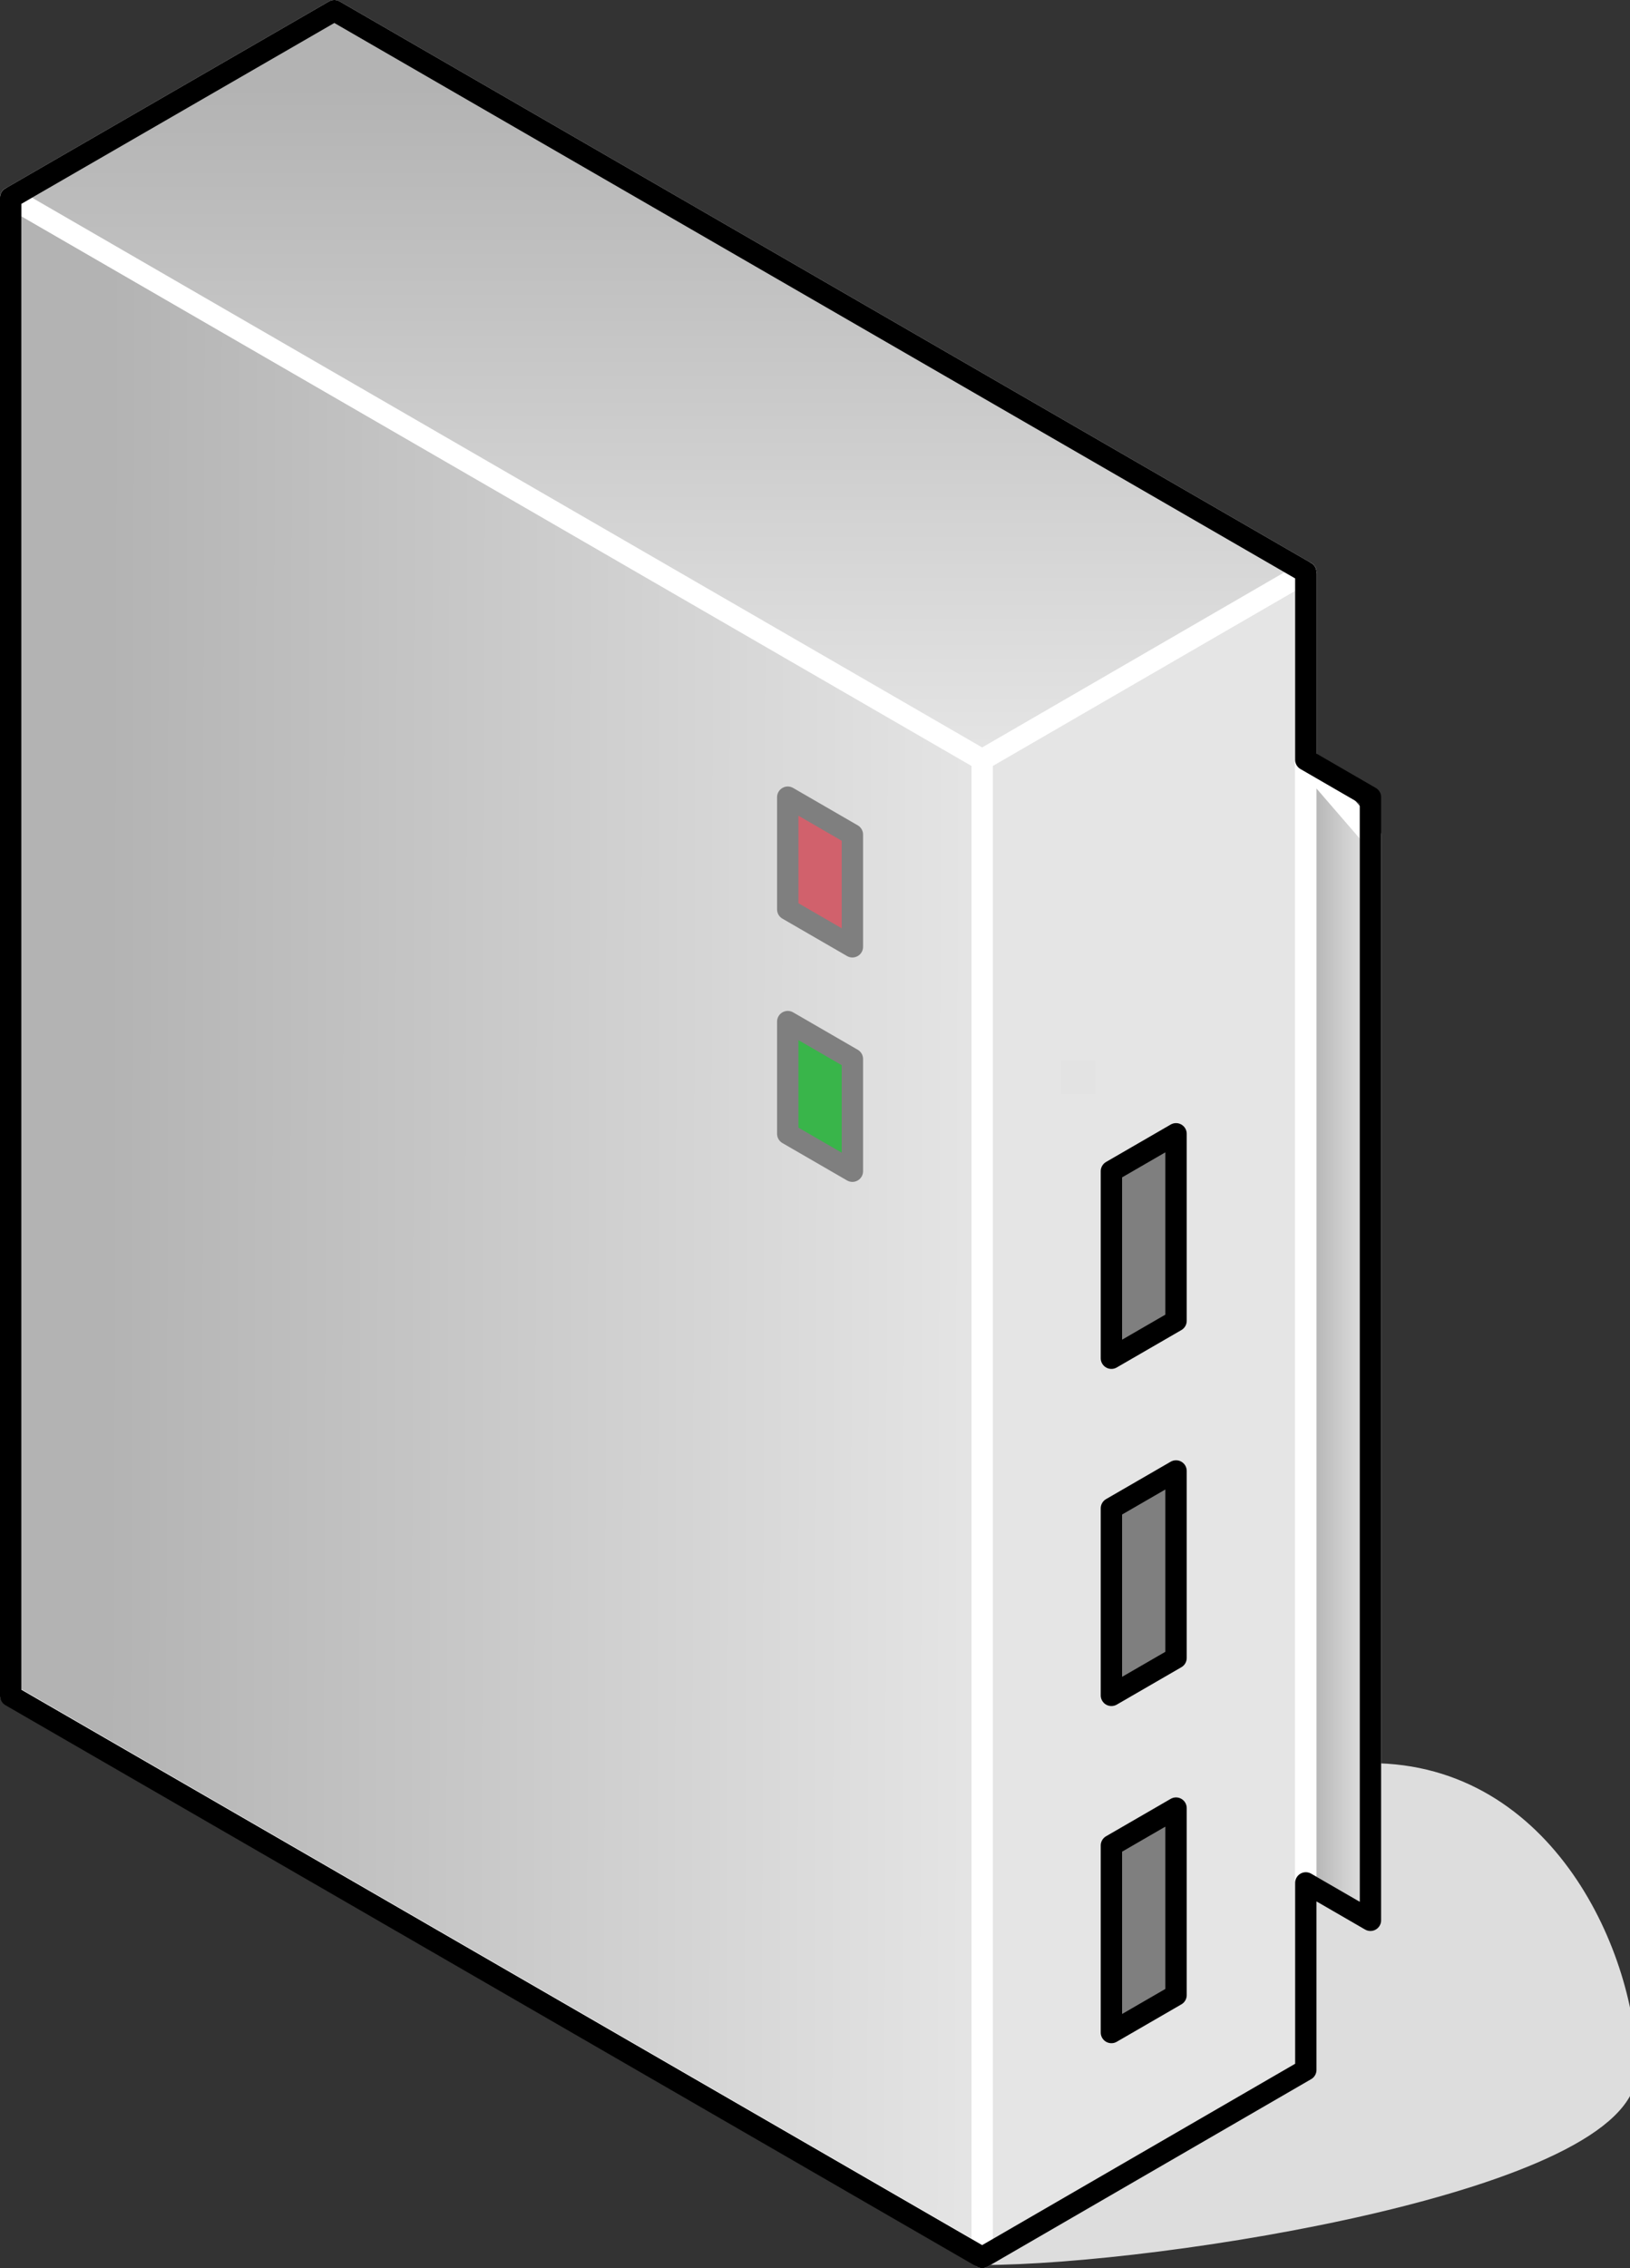 <?xml version="1.0" encoding="UTF-8"?>

<svg version="1.2" baseProfile="tiny" width="30.52mm" height="42.45mm" viewBox="4299 3520 3052 4245" preserveAspectRatio="xMidYMid" fill-rule="evenodd" stroke-width="28.222" stroke-linejoin="round" xmlns="http://www.w3.org/2000/svg" xmlns:xlink="http://www.w3.org/1999/xlink" xml:space="preserve">
 <rect x="4299" y="3520" width="3052" height="4245" fill="#333333" stroke="none"/>
 <g visibility="visible" id="Slide_1">
  <g id="DrawingGroup_1">
   <g>
    <path fill="rgb(221,221,221)" stroke="none" d="M 6138,7745 C 6471,7745 7350,7605 7350,7395 7350,7184 7198,6834 6865,6834 6865,7044 6138,7395 6138,7745 Z"/>
    <path fill="none" stroke="rgb(221,221,221)" id="Drawing_1_0" stroke-linejoin="round" d="M 6138,7745 C 6471,7745 7350,7605 7350,7395 7350,7184 7198,6834 6865,6834 6865,7044 6138,7395 6138,7745 Z"/>
   </g>
   <g id="DrawingGroup_2">
    <g>
     <defs>
      <linearGradient id="Gradient_698" gradientUnits="userSpaceOnUse" x1="4315" y1="5815" x2="6140" y2="5819">
       <stop offset="0.1" stop-color="rgb(179,179,179)"/>
       <stop offset="1" stop-color="rgb(229,229,229)"/>
      </linearGradient>
     </defs>
     <path fill="url(#Gradient_698)" stroke="rgb(255,255,255)" id="Drawing_2_0" stroke-width="40" stroke-linejoin="round" d="M 4319,6693 L 4319,3890 6138,4941 6138,7744 4319,6693 Z"/>
    </g>
    <g>
     <path fill="rgb(179,179,179)" stroke="none" d="M 6138,7083 L 6138,4941 6744,4591 6744,7083 6138,7083 Z"/>
     <path fill="rgb(180,180,180)" stroke="none" d="M 6744,7083 L 6744,7394 6138,7745 6138,7083 6744,7083 Z M 6138,7051 L 6138,4941 6744,4591 6744,7051 6138,7051 Z"/>
     <path fill="rgb(181,181,181)" stroke="none" d="M 6744,7051 L 6744,7394 6138,7745 6138,7051 6744,7051 Z M 6138,7020 L 6138,4941 6744,4591 6744,7020 6138,7020 Z"/>
     <path fill="rgb(182,182,182)" stroke="none" d="M 6744,7020 L 6744,7394 6138,7745 6138,7020 6744,7020 Z M 6138,6988 L 6138,4941 6744,4591 6744,6988 6138,6988 Z"/>
     <path fill="rgb(183,183,183)" stroke="none" d="M 6744,6988 L 6744,7394 6138,7745 6138,6988 6744,6988 Z M 6138,6957 L 6138,4941 6744,4591 6744,6957 6138,6957 Z"/>
     <path fill="rgb(184,184,184)" stroke="none" d="M 6744,6957 L 6744,7394 6138,7745 6138,6957 6744,6957 Z M 6138,6925 L 6138,4941 6744,4591 6744,6925 6138,6925 Z"/>
     <path fill="rgb(185,185,185)" stroke="none" d="M 6744,6925 L 6744,7394 6138,7745 6138,6925 6744,6925 Z M 6138,6894 L 6138,4941 6744,4591 6744,6894 6138,6894 Z"/>
     <path fill="rgb(186,186,186)" stroke="none" d="M 6744,6894 L 6744,7394 6138,7745 6138,6894 6744,6894 Z M 6138,6862 L 6138,4941 6744,4591 6744,6862 6138,6862 Z"/>
     <path fill="rgb(187,187,187)" stroke="none" d="M 6744,6862 L 6744,7394 6138,7745 6138,6862 6744,6862 Z M 6138,6830 L 6138,4941 6744,4591 6744,6830 6138,6830 Z"/>
     <path fill="rgb(188,188,188)" stroke="none" d="M 6744,6830 L 6744,7394 6138,7745 6138,6830 6744,6830 Z M 6138,6799 L 6138,4941 6744,4591 6744,6799 6138,6799 Z"/>
     <path fill="rgb(189,189,189)" stroke="none" d="M 6744,6799 L 6744,7394 6138,7745 6138,6799 6744,6799 Z M 6138,6767 L 6138,4941 6744,4591 6744,6767 6138,6767 Z"/>
     <path fill="rgb(190,190,190)" stroke="none" d="M 6744,6767 L 6744,7394 6138,7745 6138,6767 6744,6767 Z M 6138,6736 L 6138,4941 6744,4591 6744,6736 6138,6736 Z"/>
     <path fill="rgb(191,191,191)" stroke="none" d="M 6744,6736 L 6744,7394 6138,7745 6138,6736 6744,6736 Z M 6138,6704 L 6138,4941 6744,4591 6744,6704 6138,6704 Z"/>
     <path fill="rgb(192,192,192)" stroke="none" d="M 6744,6704 L 6744,7394 6138,7745 6138,6704 6744,6704 Z M 6138,6673 L 6138,4941 6744,4591 6744,6673 6138,6673 Z"/>
     <path fill="rgb(193,193,193)" stroke="none" d="M 6744,6673 L 6744,7394 6138,7745 6138,6673 6744,6673 Z M 6138,6641 L 6138,4941 6744,4591 6744,6641 6138,6641 Z"/>
     <path fill="rgb(194,194,194)" stroke="none" d="M 6744,6641 L 6744,7394 6138,7745 6138,6641 6744,6641 Z M 6138,6609 L 6138,4941 6744,4591 6744,6609 6138,6609 Z"/>
     <path fill="rgb(195,195,195)" stroke="none" d="M 6744,6609 L 6744,7394 6138,7745 6138,6609 6744,6609 Z M 6138,6578 L 6138,4941 6744,4591 6744,6578 6138,6578 Z"/>
     <path fill="rgb(196,196,196)" stroke="none" d="M 6744,6578 L 6744,7394 6138,7745 6138,6578 6744,6578 Z M 6138,6546 L 6138,4941 6744,4591 6744,6546 6138,6546 Z"/>
     <path fill="rgb(197,197,197)" stroke="none" d="M 6744,6546 L 6744,7394 6138,7745 6138,6546 6744,6546 Z M 6138,6515 L 6138,4941 6744,4591 6744,6515 6138,6515 Z"/>
     <path fill="rgb(198,198,198)" stroke="none" d="M 6744,6515 L 6744,7394 6138,7745 6138,6515 6744,6515 Z M 6138,6483 L 6138,4941 6744,4591 6744,6483 6138,6483 Z"/>
     <path fill="rgb(199,199,199)" stroke="none" d="M 6744,6483 L 6744,7394 6138,7745 6138,6483 6744,6483 Z M 6744,4621 L 6744,6452 6138,6452 6138,4941 6692,4621 6744,4621 Z"/>
     <path fill="rgb(200,200,200)" stroke="none" d="M 6744,6452 L 6744,7394 6138,7745 6138,6452 6744,6452 Z M 6692,4621 L 6744,4591 6744,4621 6692,4621 Z M 6744,4653 L 6744,6420 6138,6420 6138,4941 6637,4653 6744,4653 Z"/>
     <path fill="rgb(201,201,201)" stroke="none" d="M 6744,6420 L 6744,7394 6138,7745 6138,6420 6744,6420 Z M 6637,4653 L 6744,4591 6744,4653 6637,4653 Z M 6744,4685 L 6744,6388 6138,6388 6138,4941 6581,4685 6744,4685 Z"/>
     <path fill="rgb(202,202,202)" stroke="none" d="M 6744,6388 L 6744,7394 6138,7745 6138,6388 6744,6388 Z M 6581,4685 L 6744,4591 6744,4685 6581,4685 Z M 6744,4716 L 6744,6357 6138,6357 6138,4941 6528,4716 6744,4716 Z"/>
     <path fill="rgb(203,203,203)" stroke="none" d="M 6744,6357 L 6744,7394 6138,7745 6138,6357 6744,6357 Z M 6528,4716 L 6744,4591 6744,4716 6528,4716 Z M 6744,4748 L 6744,6325 6138,6325 6138,4941 6472,4748 6744,4748 Z"/>
     <path fill="rgb(204,204,204)" stroke="none" d="M 6744,6325 L 6744,7394 6138,7745 6138,6325 6744,6325 Z M 6472,4748 L 6744,4591 6744,4748 6472,4748 Z M 6744,4779 L 6744,6294 6138,6294 6138,4941 6418,4779 6744,4779 Z"/>
     <path fill="rgb(205,205,205)" stroke="none" d="M 6744,6294 L 6744,7394 6138,7745 6138,6294 6744,6294 Z M 6418,4779 L 6744,4591 6744,4779 6418,4779 Z M 6744,4811 L 6744,6262 6138,6262 6138,4941 6363,4811 6744,4811 Z"/>
     <path fill="rgb(206,206,206)" stroke="none" d="M 6744,6262 L 6744,7394 6138,7745 6138,6262 6744,6262 Z M 6363,4811 L 6744,4591 6744,4811 6363,4811 Z M 6744,4842 L 6744,6231 6138,6231 6138,4941 6309,4842 6744,4842 Z"/>
     <path fill="rgb(207,207,207)" stroke="none" d="M 6744,6231 L 6744,7394 6138,7745 6138,6231 6744,6231 Z M 6309,4842 L 6744,4591 6744,4842 6309,4842 Z M 6744,4874 L 6744,6199 6138,6199 6138,4941 6254,4874 6744,4874 Z"/>
     <path fill="rgb(208,208,208)" stroke="none" d="M 6744,6199 L 6744,7394 6138,7745 6138,6199 6744,6199 Z M 6254,4874 L 6744,4591 6744,4874 6254,4874 Z M 6744,4906 L 6744,6167 6138,6167 6138,4941 6199,4906 6744,4906 Z"/>
     <path fill="rgb(209,209,209)" stroke="none" d="M 6744,6167 L 6744,7394 6138,7745 6138,6167 6744,6167 Z M 6199,4906 L 6744,4591 6744,4906 6199,4906 Z M 6744,4937 L 6744,6136 6138,6136 6138,4941 6145,4937 6744,4937 Z"/>
     <path fill="rgb(210,210,210)" stroke="none" d="M 6744,6136 L 6744,7394 6138,7745 6138,6136 6744,6136 Z M 6145,4937 L 6744,4591 6744,4937 6145,4937 Z M 6744,4969 L 6744,6104 6138,6104 6138,4969 6744,4969 Z"/>
     <path fill="rgb(211,211,211)" stroke="none" d="M 6744,6104 L 6744,7394 6138,7745 6138,6104 6744,6104 Z M 6138,4969 L 6138,4941 6744,4591 6744,4969 6138,4969 Z M 6744,5000 L 6744,6073 6138,6073 6138,5000 6744,5000 Z"/>
     <path fill="rgb(212,212,212)" stroke="none" d="M 6744,6073 L 6744,7394 6138,7745 6138,6073 6744,6073 Z M 6138,5000 L 6138,4941 6744,4591 6744,5000 6138,5000 Z M 6744,5032 L 6744,6041 6138,6041 6138,5032 6744,5032 Z"/>
     <path fill="rgb(213,213,213)" stroke="none" d="M 6744,6041 L 6744,7394 6138,7745 6138,6041 6744,6041 Z M 6138,5032 L 6138,4941 6744,4591 6744,5032 6138,5032 Z M 6744,5063 L 6744,6010 6138,6010 6138,5063 6744,5063 Z"/>
     <path fill="rgb(214,214,214)" stroke="none" d="M 6744,6010 L 6744,7394 6138,7745 6138,6010 6744,6010 Z M 6138,5063 L 6138,4941 6744,4591 6744,5063 6138,5063 Z M 6744,5095 L 6744,5978 6138,5978 6138,5095 6744,5095 Z"/>
     <path fill="rgb(215,215,215)" stroke="none" d="M 6744,5978 L 6744,7394 6138,7745 6138,5978 6744,5978 Z M 6138,5095 L 6138,4941 6744,4591 6744,5095 6138,5095 Z M 6728,5127 L 6728,5946 6138,5946 6138,5127 6728,5127 Z"/>
     <path fill="rgb(216,216,216)" stroke="none" d="M 6728,5946 L 6728,5127 6138,5127 6138,4941 6744,4591 6744,7394 6138,7745 6138,5946 6728,5946 Z M 6697,5158 L 6697,5915 6138,5915 6138,5158 6697,5158 Z"/>
     <path fill="rgb(217,217,217)" stroke="none" d="M 6697,5915 L 6697,5158 6138,5158 6138,4941 6744,4591 6744,7394 6138,7745 6138,5915 6697,5915 Z M 6665,5190 L 6665,5883 6138,5883 6138,5190 6665,5190 Z"/>
     <path fill="rgb(218,218,218)" stroke="none" d="M 6665,5883 L 6665,5190 6138,5190 6138,4941 6744,4591 6744,7394 6138,7745 6138,5883 6665,5883 Z M 6634,5221 L 6634,5852 6138,5852 6138,5221 6634,5221 Z"/>
     <path fill="rgb(219,219,219)" stroke="none" d="M 6634,5852 L 6634,5221 6138,5221 6138,4941 6744,4591 6744,7394 6138,7745 6138,5852 6634,5852 Z M 6602,5253 L 6602,5820 6138,5820 6138,5253 6602,5253 Z"/>
     <path fill="rgb(220,220,220)" stroke="none" d="M 6602,5820 L 6602,5253 6138,5253 6138,4941 6744,4591 6744,7394 6138,7745 6138,5820 6602,5820 Z M 6571,5284 L 6571,5789 6138,5789 6138,5284 6571,5284 Z"/>
     <path fill="rgb(221,221,221)" stroke="none" d="M 6571,5789 L 6571,5284 6138,5284 6138,4941 6744,4591 6744,7394 6138,7745 6138,5789 6571,5789 Z M 6539,5316 L 6539,5757 6138,5757 6138,5316 6539,5316 Z"/>
     <path fill="rgb(222,222,222)" stroke="none" d="M 6539,5757 L 6539,5316 6138,5316 6138,4941 6744,4591 6744,7394 6138,7745 6138,5757 6539,5757 Z M 6507,5348 L 6507,5725 6138,5725 6138,5348 6507,5348 Z"/>
     <path fill="rgb(223,223,223)" stroke="none" d="M 6507,5725 L 6507,5348 6138,5348 6138,4941 6744,4591 6744,7394 6138,7745 6138,5725 6507,5725 Z M 6161,5379 L 6476,5379 6476,5694 6161,5694 6161,5379 Z"/>
     <path fill="rgb(224,224,224)" stroke="none" d="M 6161,5379 L 6161,5694 6476,5694 6476,5379 6161,5379 Z M 6193,5411 L 6444,5411 6444,5662 6193,5662 6193,5411 Z M 6138,7745 L 6138,4941 6744,4591 6744,7394 6138,7745 Z"/>
     <path fill="rgb(225,225,225)" stroke="none" d="M 6193,5411 L 6193,5662 6444,5662 6444,5411 6193,5411 Z M 6224,5442 L 6413,5442 6413,5631 6224,5631 6224,5442 Z M 6138,7745 L 6138,4941 6744,4591 6744,7394 6138,7745 Z"/>
     <path fill="rgb(226,226,226)" stroke="none" d="M 6224,5442 L 6224,5631 6413,5631 6413,5442 6224,5442 Z M 6256,5474 L 6381,5474 6381,5599 6256,5599 6256,5474 Z M 6138,7745 L 6138,4941 6744,4591 6744,7394 6138,7745 Z"/>
     <path fill="rgb(227,227,227)" stroke="none" d="M 6256,5474 L 6256,5599 6381,5599 6381,5474 6256,5474 Z M 6287,5505 L 6350,5505 6350,5568 6287,5568 6287,5505 Z M 6138,7745 L 6138,4941 6744,4591 6744,7394 6138,7745 Z"/>
     <path fill="rgb(229,229,229)" stroke="none" d="M 6287,5505 L 6287,5568 6350,5568 6350,5505 6287,5505 Z M 6138,7745 L 6138,4941 6744,4591 6744,7394 6138,7745 Z"/>
     <path fill="none" stroke="rgb(255,255,255)" id="Drawing_3_0" stroke-width="40" stroke-linejoin="round" d="M 6138,7745 L 6138,4941 6744,4591 6744,7394 6138,7745 Z"/>
    </g>
    <g>
     <defs>
      <linearGradient id="Gradient_699" gradientUnits="userSpaceOnUse" x1="5531" y1="3540" x2="5531" y2="4942">
       <stop offset="0.1" stop-color="rgb(179,179,179)"/>
       <stop offset="1" stop-color="rgb(229,229,229)"/>
      </linearGradient>
     </defs>
     <path fill="url(#Gradient_699)" stroke="rgb(255,255,255)" id="Drawing_4_0" stroke-width="40" stroke-linejoin="round" d="M 6138,4942 L 4319,3890 4925,3540 6744,4591 6138,4942 Z"/>
    </g>
    <g>
     <path fill="rgb(57,181,74)" stroke="none" d="M 5774,5642 L 5774,5432 5895,5502 5895,5712 5774,5642 Z"/>
     <path fill="none" stroke="rgb(127,127,127)" id="Drawing_5_0" stroke-width="40" stroke-linejoin="round" d="M 5774,5642 L 5774,5432 5895,5502 5895,5712 5774,5642 Z"/>
    </g>
    <g>
     <path fill="rgb(209,97,108)" stroke="none" d="M 5774,5222 L 5774,5012 5895,5082 5895,5292 5774,5222 Z"/>
     <path fill="none" stroke="rgb(127,127,127)" id="Drawing_6_0" stroke-width="40" stroke-linejoin="round" d="M 5774,5222 L 5774,5012 5895,5082 5895,5292 5774,5222 Z"/>
    </g>
    <g>
     <path fill="rgb(127,127,127)" stroke="none" d="M 6501,7254 L 6501,6904 6380,6974 6380,7324 6501,7254 Z"/>
     <path fill="none" stroke="rgb(0,0,0)" id="Drawing_7_0" stroke-width="40" stroke-linejoin="round" d="M 6501,7254 L 6501,6904 6380,6974 6380,7324 6501,7254 Z"/>
    </g>
    <g>
     <path fill="rgb(127,127,127)" stroke="none" d="M 6501,6623 L 6501,6273 6380,6343 6380,6693 6501,6623 Z"/>
     <path fill="none" stroke="rgb(0,0,0)" id="Drawing_8_0" stroke-width="40" stroke-linejoin="round" d="M 6501,6623 L 6501,6273 6380,6343 6380,6693 6501,6623 Z"/>
    </g>
    <g>
     <path fill="rgb(127,127,127)" stroke="none" d="M 6501,5992 L 6501,5642 6380,5712 6380,6062 6501,5992 Z"/>
     <path fill="none" stroke="rgb(0,0,0)" id="Drawing_9_0" stroke-width="40" stroke-linejoin="round" d="M 6501,5992 L 6501,5642 6380,5712 6380,6062 6501,5992 Z"/>
    </g>
    <g>
     <defs>
      <linearGradient id="Gradient_700" gradientUnits="userSpaceOnUse" x1="6741" y1="6028" x2="6866" y2="6028">
       <stop offset="0.1" stop-color="rgb(179,179,179)"/>
       <stop offset="1" stop-color="rgb(229,229,229)"/>
      </linearGradient>
     </defs>
     <path fill="url(#Gradient_700)" stroke="rgb(255,255,255)" id="Drawing_10_0" stroke-width="40" stroke-linejoin="round" d="M 6744,7044 L 6744,4942 6865,5082 6865,7114 6744,7044 Z"/>
    </g>
    <g>
     <path fill="none" stroke="rgb(0,0,0)" id="Drawing_11_0" stroke-width="40" stroke-linejoin="round" d="M 4319,6694 L 4319,3890 4925,3540 6744,4591 6744,4942 6865,5012 6865,7114 6744,7044 6744,7394 6138,7745 4319,6694 Z"/>
    </g>
   </g>
  </g>
 </g>
</svg>